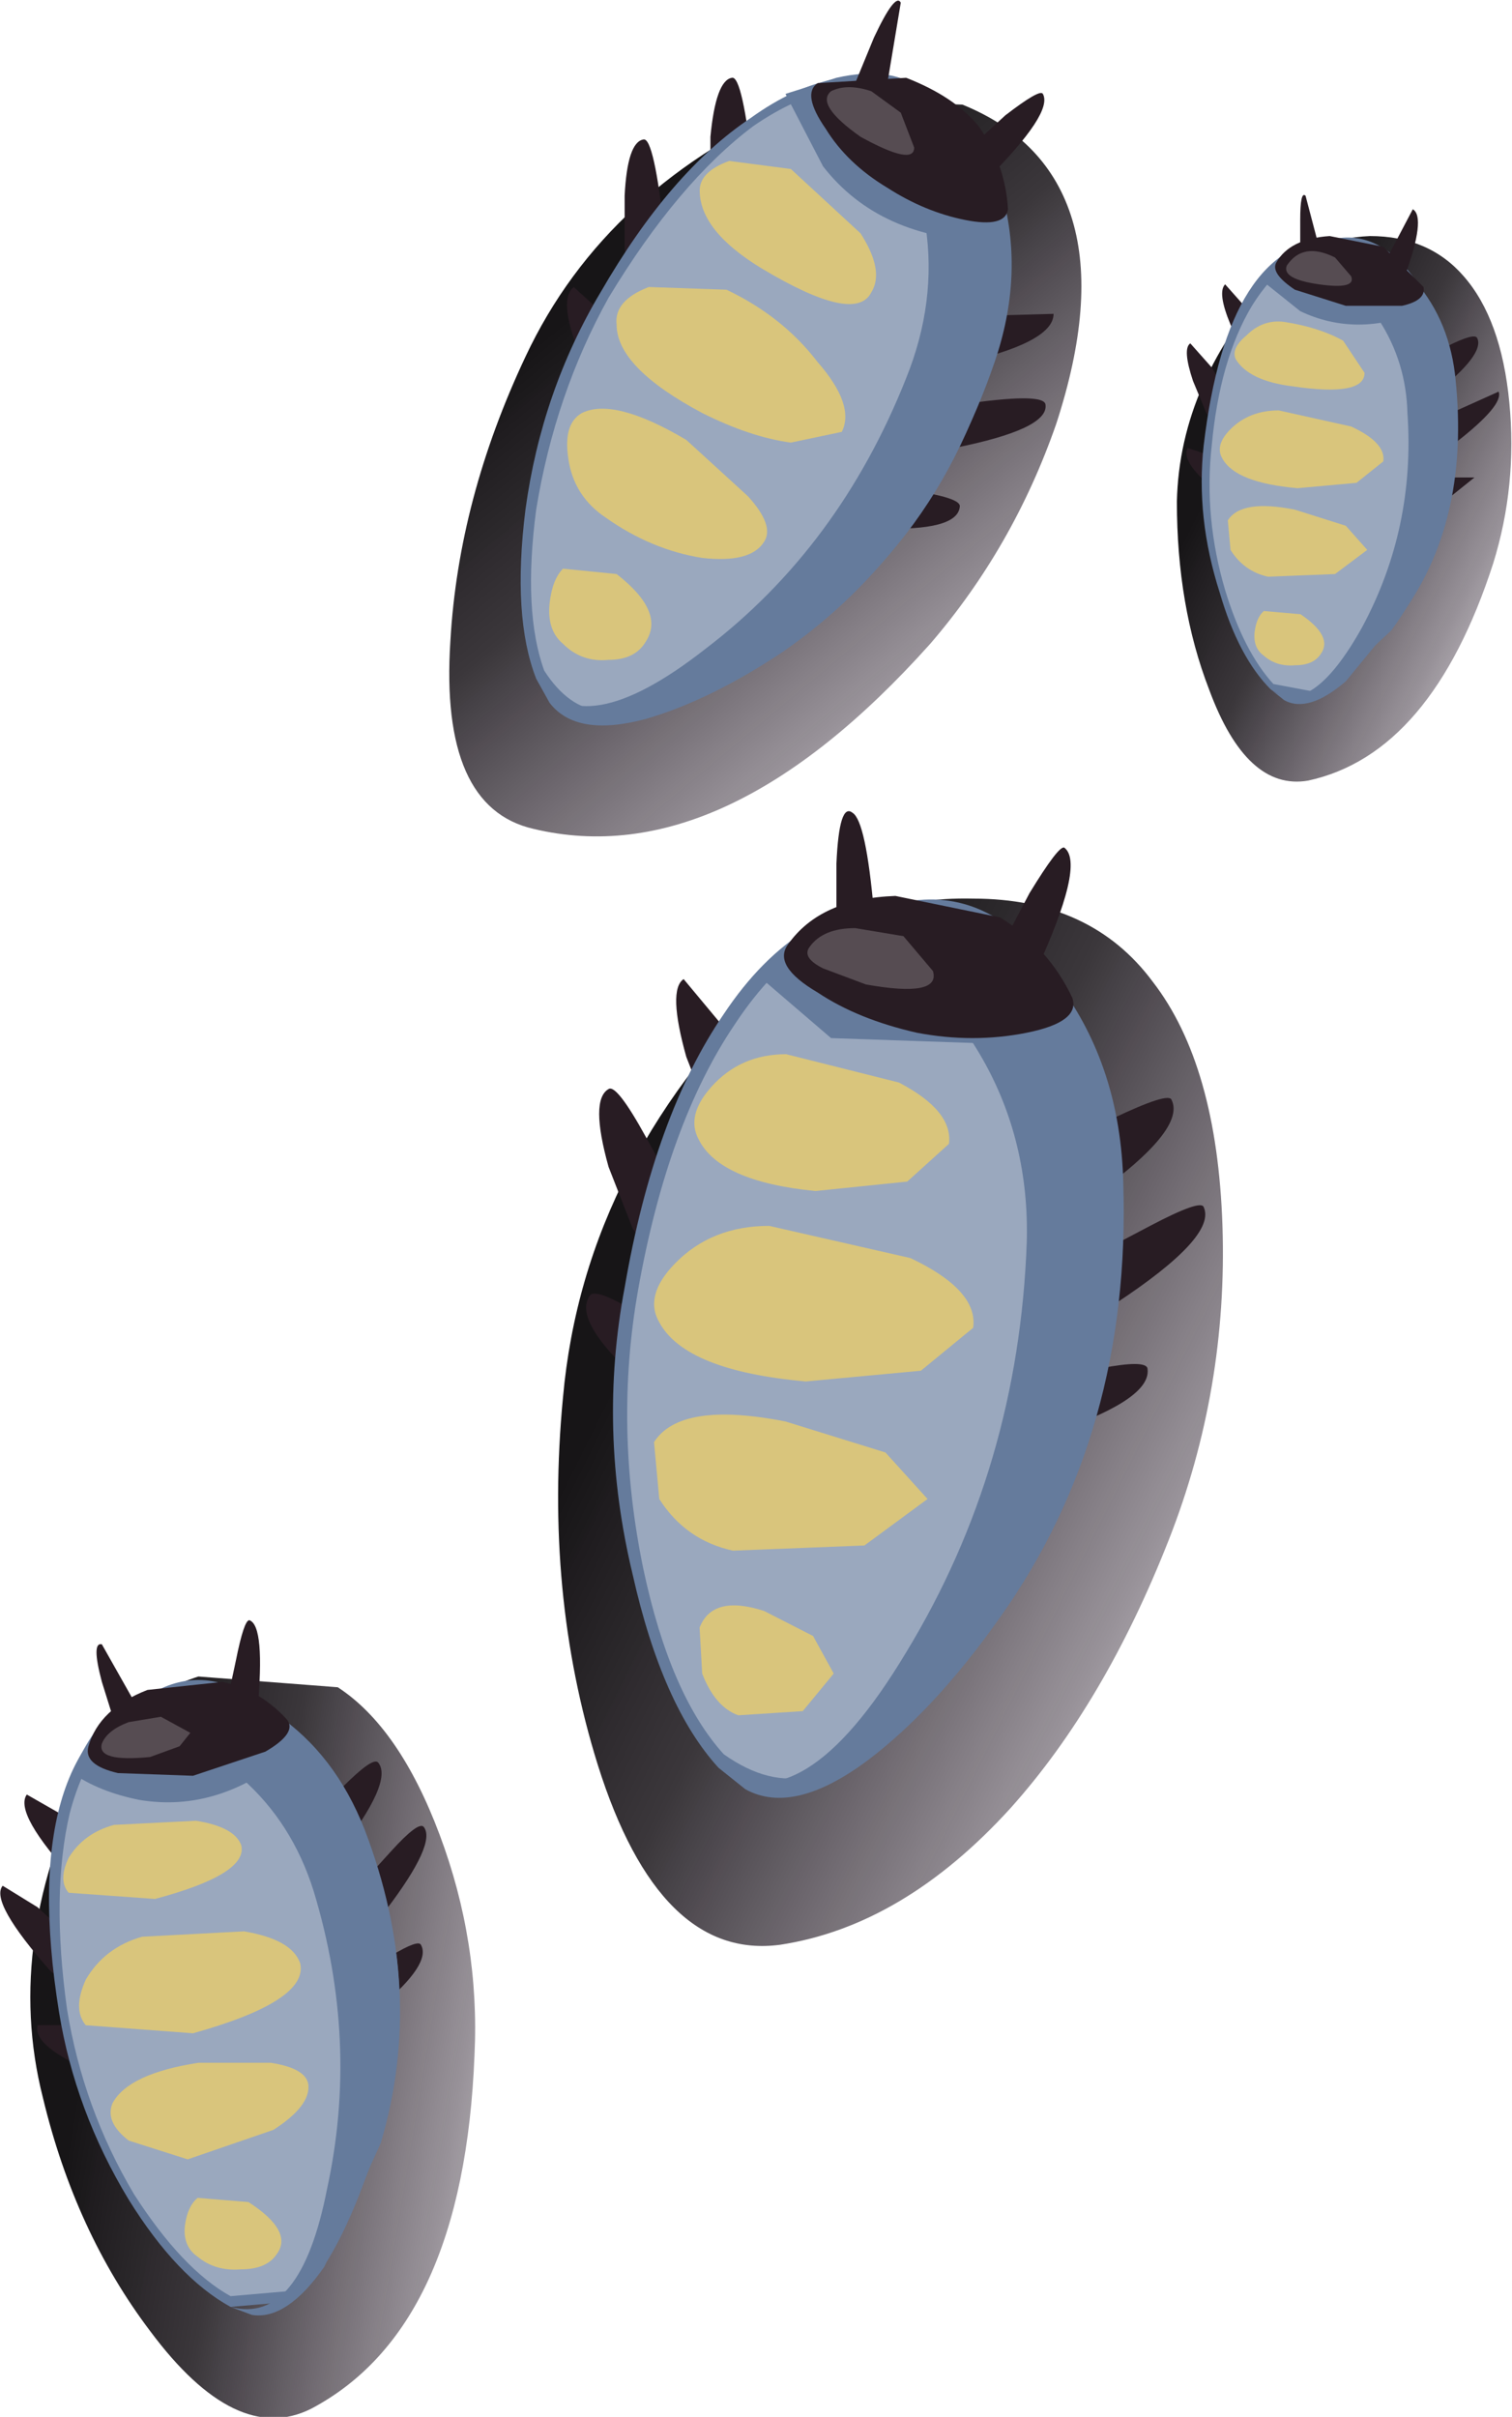 <?xml version="1.0" encoding="UTF-8" standalone="no"?>
<svg xmlns:xlink="http://www.w3.org/1999/xlink" height="45.05px" width="28.2px" xmlns="http://www.w3.org/2000/svg">
  <g transform="matrix(1.0, 0.0, 0.0, 1.0, 0.0, 0.0)">
    <use height="19.5" transform="matrix(1.0, 0.0, 0.0, 1.0, 10.4, 16.75)" width="12.4" xlink:href="#sprite0"/>
    <use height="18.4" transform="matrix(1.0, 0.0, 0.0, 1.0, 10.95, 15.1)" width="11.55" xlink:href="#shape1"/>
    <use height="2.55" transform="matrix(1.0, 0.0, 0.0, 1.0, 12.95, 19.65)" width="4.75" xlink:href="#sprite1"/>
    <use height="2.6" transform="matrix(1.0, 0.0, 0.0, 1.0, 12.1, 26.4)" width="5.2" xlink:href="#sprite2"/>
    <use height="2.1" transform="matrix(1.0, 0.0, 0.0, 1.0, 13.0, 29.95)" width="2.55" xlink:href="#sprite3"/>
    <use height="2.9" transform="matrix(1.0, 0.0, 0.0, 1.0, 12.2, 22.85)" width="5.95" xlink:href="#sprite4"/>
    <use height="14.0" transform="matrix(1.0, 0.0, 0.0, 1.0, 0.55, 31.05)" width="8.3" xlink:href="#sprite5"/>
    <use height="12.95" transform="matrix(1.0, 0.0, 0.0, 1.0, 0.0, 30.2)" width="7.95" xlink:href="#shape5"/>
    <use height="1.65" transform="matrix(1.0, 0.0, 0.0, 1.0, 1.15, 33.85)" width="3.35" xlink:href="#sprite6"/>
    <use height="1.85" transform="matrix(1.0, 0.0, 0.0, 1.0, 2.05, 38.4)" width="3.7" xlink:href="#sprite7"/>
    <use height="1.45" transform="matrix(1.0, 0.0, 0.0, 1.0, 3.45, 40.85)" width="1.8" xlink:href="#sprite8"/>
    <use height="2.15" transform="matrix(1.0, 0.0, 0.0, 1.0, 1.45, 35.9)" width="4.15" xlink:href="#sprite9"/>
    <use height="14.05" transform="matrix(1.0, 0.0, 0.0, 1.0, 8.4, 1.55)" width="11.75" xlink:href="#sprite10"/>
    <use height="13.5" transform="matrix(1.0, 0.0, 0.0, 1.0, 9.7, 0.0)" width="9.95" xlink:href="#shape10"/>
    <use height="2.7" transform="matrix(1.0, 0.0, 0.0, 1.0, 13.05, 2.95)" width="3.3" xlink:href="#sprite11"/>
    <use height="2.8" transform="matrix(1.0, 0.0, 0.0, 1.0, 10.6, 7.6)" width="3.7" xlink:href="#sprite12"/>
    <use height="1.85" transform="matrix(1.0, 0.0, 0.0, 1.0, 10.25, 10.45)" width="1.9" xlink:href="#sprite13"/>
    <use height="3.1" transform="matrix(1.0, 0.0, 0.0, 1.0, 11.5, 5.2)" width="4.25" xlink:href="#sprite14"/>
    <use height="10.15" transform="matrix(1.0, 0.0, 0.0, 1.0, 21.95, 4.4)" width="6.25" xlink:href="#sprite15"/>
    <use height="9.45" transform="matrix(1.0, 0.0, 0.0, 1.0, 22.15, 3.65)" width="5.8" xlink:href="#shape15"/>
    <use height="1.25" transform="matrix(1.0, 0.0, 0.0, 1.0, 23.0, 6.0)" width="2.45" xlink:href="#sprite16"/>
    <use height="1.35" transform="matrix(1.0, 0.0, 0.0, 1.0, 22.85, 9.45)" width="2.65" xlink:href="#sprite17"/>
    <use height="1.1" transform="matrix(1.0, 0.0, 0.0, 1.0, 23.4, 11.3)" width="1.3" xlink:href="#sprite18"/>
    <use height="1.45" transform="matrix(1.0, 0.0, 0.0, 1.0, 22.75, 7.65)" width="3.05" xlink:href="#sprite19"/>
  </g>
  <defs>
    <g id="sprite0" transform="matrix(1.0, 0.0, 0.0, 1.0, 0.0, 0.0)">
      <use height="19.5" transform="matrix(1.0, 0.0, 0.0, 1.0, 0.0, 0.0)" width="12.4" xlink:href="#shape0"/>
    </g>
    <g id="shape0" transform="matrix(1.0, 0.0, 0.0, 1.0, 0.0, 0.0)">
      <path d="M7.75 0.0 Q9.95 0.0 11.1 1.55 12.3 3.1 12.4 6.1 12.5 9.15 11.4 11.95 10.2 15.0 8.45 16.95 6.45 19.15 4.15 19.5 1.9 19.8 0.75 16.15 -0.25 12.95 0.1 9.3 0.5 4.8 4.25 1.3 5.6 -0.05 7.75 0.0" fill="url(#gradient0)" fill-rule="evenodd" stroke="none"/>
    </g>
    <linearGradient gradientTransform="matrix(0.008, 0.004, 0.004, -0.008, 8.3, 10.9)" gradientUnits="userSpaceOnUse" id="gradient0" spreadMethod="pad" x1="-819.2" x2="819.2">
      <stop offset="0.0" stop-color="#171517"/>
      <stop offset="0.298" stop-color="#1d181d" stop-opacity="0.867"/>
      <stop offset="0.706" stop-color="#2d212f" stop-opacity="0.49"/>
      <stop offset="1.0" stop-color="#3d2940" stop-opacity="0.129"/>
    </linearGradient>
    <g id="shape1" transform="matrix(1.0, 0.0, 0.0, 1.0, -10.95, -15.1)">
      <path d="M19.75 21.35 L20.75 20.85 Q21.8 20.35 21.85 20.5 22.15 21.1 20.1 22.5 18.55 23.1 19.0 22.3 L19.75 21.35" fill="#281c23" fill-rule="evenodd" stroke="none"/>
      <path d="M14.05 20.15 L14.2 21.35 Q14.2 22.25 13.25 20.85 L12.8 19.7 Q12.45 18.45 12.75 18.25 L13.5 19.15 14.05 20.15" fill="#281c23" fill-rule="evenodd" stroke="none"/>
      <path d="M12.6 22.2 L12.75 23.4 Q12.75 24.3 11.8 22.9 L11.35 21.75 Q11.0 20.5 11.35 20.3 11.5 20.2 12.05 21.2 L12.6 22.2" fill="#281c23" fill-rule="evenodd" stroke="none"/>
      <path d="M12.6 24.95 L13.05 25.8 Q13.25 26.5 12.1 25.9 10.65 24.65 11.0 24.15 11.1 24.0 11.85 24.45 L12.6 24.95" fill="#281c23" fill-rule="evenodd" stroke="none"/>
      <path d="M20.5 23.35 L21.45 22.85 Q22.4 22.35 22.45 22.5 22.7 23.05 20.8 24.3 19.35 24.85 19.8 24.15 L20.5 23.35" fill="#281c23" fill-rule="evenodd" stroke="none"/>
      <path d="M19.7 25.7 L20.55 25.5 Q21.35 25.35 21.4 25.5 21.5 26.05 19.8 26.65 18.55 26.8 19.0 26.25 L19.7 25.7" fill="#281c23" fill-rule="evenodd" stroke="none"/>
      <path d="M16.95 16.8 Q18.5 16.55 19.65 18.15 20.6 19.55 20.85 21.6 21.1 23.95 20.4 26.35 19.65 28.9 17.95 30.95 16.2 33.0 15.05 33.35 14.25 33.6 13.4 32.95 12.35 31.8 11.8 29.35 11.15 26.65 11.65 24.0 12.2 20.8 13.5 18.9 14.9 16.8 16.95 16.8" fill="#657b9c" fill-rule="evenodd" stroke="none"/>
      <path d="M16.95 17.0 Q18.45 16.8 19.5 18.35 20.45 19.7 20.65 21.7 20.9 23.95 20.2 26.3 19.5 28.75 17.85 30.75 16.15 32.75 15.1 33.1 14.35 33.3 13.5 32.7 12.5 31.6 12.0 29.25 11.45 26.6 11.9 24.05 12.45 20.95 13.7 19.1 15.05 17.05 16.95 17.0" fill="#9aa8be" fill-rule="evenodd" stroke="none"/>
      <path d="M15.65 17.0 L17.45 16.8 Q18.75 16.95 19.75 18.35 20.9 19.9 20.95 22.05 21.1 26.7 18.65 30.15 17.45 31.85 16.2 32.8 14.8 33.85 13.9 33.35 L13.4 32.95 Q14.95 34.05 16.9 30.8 19.0 27.35 19.15 23.15 19.25 19.4 15.65 17.0" fill="#657b9c" fill-rule="evenodd" stroke="none"/>
      <path d="M14.1 18.15 Q14.5 17.7 15.1 17.3 16.3 16.5 17.25 16.85 18.55 17.3 19.35 18.45 L19.85 19.5 15.5 19.35 14.1 18.15" fill="#657b9c" fill-rule="evenodd" stroke="none"/>
      <path d="M15.6 17.25 L15.6 16.1 Q15.65 14.95 15.9 15.15 16.15 15.3 16.3 17.0 15.9 19.45 15.6 17.25" fill="#281c23" fill-rule="evenodd" stroke="none"/>
      <path d="M18.7 17.6 L19.2 16.65 Q19.75 15.75 19.85 15.8 20.25 16.1 19.3 18.15 17.95 20.2 18.7 17.6" fill="#281c23" fill-rule="evenodd" stroke="none"/>
      <path d="M18.65 17.1 Q19.55 17.65 20.0 18.6 20.15 19.05 19.15 19.25 18.15 19.45 17.1 19.25 16.0 19.0 15.25 18.5 14.4 18.0 14.7 17.6 15.3 16.75 16.7 16.7 L18.65 17.1" fill="#281c23" fill-rule="evenodd" stroke="none"/>
      <path d="M16.85 17.45 L17.4 18.1 Q17.55 18.6 16.15 18.35 L15.35 18.05 Q14.95 17.85 15.1 17.65 15.35 17.3 15.95 17.3 L16.85 17.45" fill="#564c52" fill-rule="evenodd" stroke="none"/>
    </g>
    <g id="sprite1" transform="matrix(1.0, 0.0, 0.0, 1.0, 0.05, 0.0)">
      <use height="1.45" transform="matrix(1.557, 0.0, 0.0, 1.759, -0.05, 0.0)" width="3.05" xlink:href="#shape2"/>
    </g>
    <g id="shape2" transform="matrix(1.0, 0.0, 0.0, 1.0, 0.0, 0.0)">
      <path d="M1.45 1.45 Q0.3 1.35 0.05 0.9 -0.1 0.65 0.2 0.35 0.55 0.0 1.1 0.0 L2.45 0.3 Q3.1 0.6 3.05 0.95 L2.55 1.35 1.45 1.45" fill="#d9c57c" fill-rule="evenodd" stroke="none"/>
    </g>
    <g id="sprite2" transform="matrix(1.0, 0.0, 0.0, 1.0, 0.0, -0.05)">
      <use height="1.35" transform="matrix(1.962, 0.0, 0.0, 1.926, 0.0, 0.05)" width="2.65" xlink:href="#shape3"/>
    </g>
    <g id="shape3" transform="matrix(1.0, 0.0, 0.0, 1.0, 0.0, 0.0)">
      <path d="M1.3 0.05 L2.25 0.35 2.65 0.8 2.05 1.25 0.8 1.3 Q0.35 1.2 0.1 0.8 L0.05 0.25 Q0.3 -0.15 1.3 0.05" fill="#d9c57c" fill-rule="evenodd" stroke="none"/>
    </g>
    <g id="sprite3" transform="matrix(1.0, 0.0, 0.0, 1.0, 0.0, -0.05)">
      <use height="1.35" transform="matrix(0.962, 0.0, 0.0, 1.556, 0.0, 0.05)" width="2.65" xlink:href="#shape3"/>
    </g>
    <g id="sprite4" transform="matrix(1.0, 0.0, 0.0, 1.0, 0.0, 0.0)">
      <use height="1.45" transform="matrix(1.951, 0.0, 0.0, 2.0, 0.0, 0.0)" width="3.05" xlink:href="#shape2"/>
    </g>
    <g id="sprite5" transform="matrix(1.0, 0.0, 0.0, 1.0, 0.0, 0.0)">
      <use height="14.0" transform="matrix(1.0, 0.0, 0.0, 1.0, 0.0, 0.0)" width="8.3" xlink:href="#shape4"/>
    </g>
    <g id="shape4" transform="matrix(1.0, 0.0, 0.0, 1.0, 0.0, 0.0)">
      <path d="M1.15 1.85 Q1.75 0.65 3.15 0.2 L5.75 0.4 Q6.9 1.15 7.65 3.15 8.4 5.15 8.3 7.25 8.1 12.35 5.25 13.85 3.85 14.55 2.25 12.4 0.85 10.55 0.25 8.05 -0.5 5.1 1.15 1.85" fill="url(#gradient1)" fill-rule="evenodd" stroke="none"/>
    </g>
    <linearGradient gradientTransform="matrix(0.006, 0.001, 0.001, -0.006, 6.05, 7.25)" gradientUnits="userSpaceOnUse" id="gradient1" spreadMethod="pad" x1="-819.2" x2="819.2">
      <stop offset="0.0" stop-color="#171517"/>
      <stop offset="0.298" stop-color="#1d181d" stop-opacity="0.867"/>
      <stop offset="0.706" stop-color="#2d212f" stop-opacity="0.49"/>
      <stop offset="1.0" stop-color="#3d2940" stop-opacity="0.129"/>
    </linearGradient>
    <g id="shape5" transform="matrix(1.0, 0.0, 0.0, 1.0, 0.0, -30.2)">
      <path d="M5.85 33.9 L6.4 33.3 Q6.95 32.75 7.05 32.85 7.35 33.2 6.3 34.55 4.9 35.75 5.85 33.9" fill="#281c23" fill-rule="evenodd" stroke="none"/>
      <path d="M1.8 34.4 Q2.9 36.15 1.4 35.05 0.25 33.8 0.5 33.45 L1.2 33.85 1.8 34.4" fill="#281c23" fill-rule="evenodd" stroke="none"/>
      <path d="M1.3 36.1 Q2.45 37.85 0.95 36.75 -0.2 35.45 0.05 35.15 L0.7 35.55 1.3 36.1" fill="#281c23" fill-rule="evenodd" stroke="none"/>
      <path d="M1.95 37.9 Q3.25 38.85 1.8 38.65 0.6 38.15 0.7 37.75 L1.35 37.75 1.95 37.9" fill="#281c23" fill-rule="evenodd" stroke="none"/>
      <path d="M6.8 35.05 L7.3 34.5 Q7.8 33.95 7.9 34.05 8.15 34.35 7.2 35.6 5.9 36.75 6.8 35.05" fill="#281c23" fill-rule="evenodd" stroke="none"/>
      <path d="M6.8 36.75 L7.3 36.45 Q7.8 36.15 7.85 36.25 8.05 36.6 7.1 37.4 5.8 37.95 6.8 36.75" fill="#281c23" fill-rule="evenodd" stroke="none"/>
      <path d="M6.8 40.65 Q6.15 42.4 5.45 42.9 L4.3 43.0 Q3.3 42.45 2.4 41.0 1.4 39.35 1.1 37.5 0.3 32.5 2.95 31.5 3.95 31.0 5.0 31.85 5.95 32.55 6.6 33.85 8.2 37.1 6.8 40.65" fill="#657b9c" fill-rule="evenodd" stroke="none"/>
      <path d="M1.3 33.8 Q1.75 32.1 3.0 31.65 3.95 31.15 5.0 31.95 5.9 32.65 6.5 33.9 8.05 37.05 6.7 40.5 6.05 42.25 5.45 42.7 L4.3 42.8 Q3.4 42.3 2.5 40.9 1.55 39.3 1.25 37.45 0.95 35.3 1.3 33.8" fill="#9aa8be" fill-rule="evenodd" stroke="none"/>
      <path d="M2.1 31.95 L3.3 31.4 Q4.15 31.25 5.15 31.95 6.25 32.7 6.8 34.1 7.95 37.1 7.1 39.95 L6.05 42.25 Q5.35 43.25 4.7 43.15 L4.3 43.0 Q5.6 43.35 6.1 40.8 6.7 38.05 5.85 35.25 5.05 32.7 2.1 31.95" fill="#657b9c" fill-rule="evenodd" stroke="none"/>
      <path d="M1.35 33.05 Q2.0 31.5 3.15 31.5 4.7 31.5 5.45 32.65 4.1 33.8 2.6 33.55 1.85 33.4 1.35 33.05" fill="#657b9c" fill-rule="evenodd" stroke="none"/>
      <path d="M2.15 32.15 L1.9 31.35 Q1.7 30.6 1.9 30.65 L2.55 31.8 Q2.85 33.5 2.15 32.15" fill="#281c23" fill-rule="evenodd" stroke="none"/>
      <path d="M4.25 31.65 L4.4 30.95 Q4.55 30.2 4.65 30.2 4.95 30.3 4.8 31.9 4.35 33.55 4.25 31.65" fill="#281c23" fill-rule="evenodd" stroke="none"/>
      <path d="M4.15 31.35 Q4.85 31.5 5.35 32.05 5.55 32.3 4.95 32.65 L3.6 33.1 2.2 33.05 Q1.55 32.9 1.65 32.55 1.85 31.85 2.75 31.5 L4.15 31.35" fill="#281c23" fill-rule="evenodd" stroke="none"/>
      <path d="M3.0 32.0 L3.55 32.3 3.35 32.55 2.8 32.75 Q1.8 32.85 1.9 32.5 2.0 32.25 2.4 32.1 L3.0 32.0" fill="#564c52" fill-rule="evenodd" stroke="none"/>
    </g>
    <g id="sprite6" transform="matrix(1.0, 0.0, 0.0, 1.0, 0.05, 0.0)">
      <use height="2.15" transform="matrix(0.805, 0.0, 0.0, 0.767, -0.04, 0.012)" width="4.15" xlink:href="#shape6"/>
    </g>
    <g id="shape6" transform="matrix(1.0, 0.0, 0.0, 1.0, 0.05, 0.05)">
      <path d="M2.1 1.95 L0.1 1.8 Q-0.15 1.5 0.1 0.95 0.45 0.35 1.15 0.15 L3.05 0.05 Q3.95 0.2 4.1 0.65 4.25 1.35 2.1 1.95" fill="#d9c57c" fill-rule="evenodd" stroke="none"/>
    </g>
    <g id="sprite7" transform="matrix(1.0, 0.0, 0.0, 1.0, 0.05, 0.0)">
      <use height="1.85" transform="matrix(1.0, 0.0, 0.0, 1.0, -0.05, 0.0)" width="3.7" xlink:href="#shape7"/>
    </g>
    <g id="shape7" transform="matrix(1.0, 0.0, 0.0, 1.0, 0.05, 0.0)">
      <path d="M1.6 0.05 L2.95 0.05 Q3.6 0.15 3.65 0.45 3.7 0.85 3.0 1.3 L1.4 1.85 0.3 1.5 Q-0.15 1.15 0.0 0.8 0.3 0.25 1.6 0.05" fill="#d9c57c" fill-rule="evenodd" stroke="none"/>
    </g>
    <g id="sprite8" transform="matrix(1.0, 0.0, 0.0, 1.0, 0.0, -0.05)">
      <use height="1.85" transform="matrix(0.947, 0.0, 0.0, 0.784, 0.0, 0.05)" width="1.9" xlink:href="#shape8"/>
    </g>
    <g id="shape8" transform="matrix(1.0, 0.0, 0.0, 1.0, 0.0, 0.0)">
      <path d="M1.25 0.25 Q2.15 0.95 1.8 1.5 1.6 1.85 1.1 1.85 0.6 1.9 0.25 1.55 -0.05 1.3 0.0 0.8 0.05 0.35 0.25 0.15 L1.25 0.25" fill="#d9c57c" fill-rule="evenodd" stroke="none"/>
    </g>
    <g id="sprite9" transform="matrix(1.0, 0.0, 0.0, 1.0, 0.05, 0.05)">
      <use height="2.15" transform="matrix(1.0, 0.0, 0.0, 1.0, -0.05, -0.05)" width="4.15" xlink:href="#shape6"/>
    </g>
    <g id="sprite10" transform="matrix(1.0, 0.0, 0.0, 1.0, -0.05, 0.05)">
      <use height="14.05" transform="matrix(1.0, 0.0, 0.0, 1.0, 0.05, -0.05)" width="11.75" xlink:href="#shape9"/>
    </g>
    <g id="shape9" transform="matrix(1.0, 0.0, 0.0, 1.0, -0.05, 0.05)">
      <path d="M9.6 0.35 Q11.2 1.0 11.65 2.5 12.1 4.0 11.35 6.3 10.55 8.6 9.0 10.4 5.15 14.7 1.6 13.85 -0.15 13.45 0.05 10.35 0.2 7.7 1.45 5.05 2.95 1.85 6.7 0.25 L9.6 0.35" fill="url(#gradient2)" fill-rule="evenodd" stroke="none"/>
    </g>
    <linearGradient gradientTransform="matrix(0.005, 0.006, 0.006, -0.005, 7.05, 8.65)" gradientUnits="userSpaceOnUse" id="gradient2" spreadMethod="pad" x1="-819.2" x2="819.2">
      <stop offset="0.0" stop-color="#171517"/>
      <stop offset="0.298" stop-color="#1d181d" stop-opacity="0.867"/>
      <stop offset="0.706" stop-color="#2d212f" stop-opacity="0.49"/>
      <stop offset="1.0" stop-color="#3d2940" stop-opacity="0.129"/>
    </linearGradient>
    <g id="shape10" transform="matrix(1.0, 0.0, 0.0, 1.0, -9.7, 0.0)">
      <path d="M17.85 5.9 L19.65 5.85 Q19.65 6.4 17.8 6.8 16.5 6.8 17.05 6.35 17.3 6.15 17.85 5.9" fill="#281c23" fill-rule="evenodd" stroke="none"/>
      <path d="M14.05 3.25 Q13.75 5.65 13.25 3.55 L13.25 2.55 Q13.35 1.5 13.65 1.45 13.85 1.4 14.05 3.25" fill="#281c23" fill-rule="evenodd" stroke="none"/>
      <path d="M12.4 4.4 Q12.15 6.75 11.65 4.65 L11.65 3.65 Q11.7 2.65 12.0 2.6 12.2 2.55 12.4 4.4" fill="#281c23" fill-rule="evenodd" stroke="none"/>
      <path d="M11.65 6.45 Q12.1 8.25 11.0 7.0 L10.7 6.3 Q10.45 5.55 10.7 5.35 L11.25 5.85 11.65 6.45" fill="#281c23" fill-rule="evenodd" stroke="none"/>
      <path d="M17.85 7.55 Q19.5 7.3 19.5 7.55 19.55 8.0 17.8 8.35 16.6 8.4 17.1 7.95 L17.85 7.55" fill="#281c23" fill-rule="evenodd" stroke="none"/>
      <path d="M16.65 9.1 Q17.95 9.25 17.9 9.45 17.85 9.9 16.4 9.85 15.5 9.55 16.0 9.3 L16.65 9.1" fill="#281c23" fill-rule="evenodd" stroke="none"/>
      <path d="M11.2 5.45 Q12.5 3.2 14.0 2.2 15.6 1.05 17.05 1.6 18.25 1.9 18.65 3.45 19.0 4.8 18.6 6.4 17.55 10.45 13.9 12.5 12.05 13.5 11.1 13.45 10.45 13.4 10.0 12.65 9.55 11.5 9.8 9.5 10.1 7.3 11.2 5.45" fill="#657b9c" fill-rule="evenodd" stroke="none"/>
      <path d="M11.35 5.55 Q12.65 3.4 14.05 2.35 15.65 1.25 17.05 1.8 18.2 2.1 18.55 3.55 18.8 4.85 18.4 6.4 17.5 10.25 13.85 12.3 12.1 13.3 11.2 13.25 10.6 13.2 10.15 12.5 9.75 11.4 10.0 9.5 10.35 7.35 11.35 5.55" fill="#9aa8be" fill-rule="evenodd" stroke="none"/>
      <path d="M16.05 1.4 L17.45 1.8 Q18.3 2.3 18.7 3.65 19.1 5.15 18.55 6.75 17.35 10.25 14.6 12.15 13.25 13.05 12.05 13.4 10.75 13.75 10.25 13.1 L10.0 12.65 Q10.85 13.9 13.15 12.1 15.65 10.2 16.9 7.05 18.05 4.2 16.05 1.4" fill="#657b9c" fill-rule="evenodd" stroke="none"/>
      <path d="M14.65 1.75 L15.6 1.45 Q16.7 1.2 17.3 1.75 18.6 2.9 18.45 4.5 16.4 4.45 15.35 3.1 L14.65 1.75" fill="#657b9c" fill-rule="evenodd" stroke="none"/>
      <path d="M15.95 1.55 L16.3 0.7 Q16.7 -0.15 16.8 0.05 L16.55 1.55 Q15.6 3.3 15.95 1.55" fill="#281c23" fill-rule="evenodd" stroke="none"/>
      <path d="M18.15 2.7 L18.75 2.15 Q19.4 1.65 19.45 1.75 19.65 2.1 18.4 3.35 17.45 4.05 17.7 3.45 L18.15 2.7" fill="#281c23" fill-rule="evenodd" stroke="none"/>
      <path d="M18.25 2.35 Q18.75 3.05 18.8 3.9 18.75 4.25 18.0 4.1 17.25 3.95 16.55 3.5 15.8 3.05 15.4 2.4 14.95 1.75 15.25 1.55 L16.9 1.45 Q17.8 1.8 18.25 2.35" fill="#281c23" fill-rule="evenodd" stroke="none"/>
      <path d="M16.8 2.1 L17.05 2.75 Q17.05 3.1 16.05 2.55 15.2 1.95 15.5 1.7 15.8 1.55 16.25 1.7 L16.8 2.1" fill="#564c52" fill-rule="evenodd" stroke="none"/>
    </g>
    <g id="sprite11" transform="matrix(1.0, 0.0, 0.0, 1.0, 0.0, 0.0)">
      <use height="2.7" transform="matrix(1.0, 0.0, 0.0, 1.0, 0.0, 0.0)" width="3.3" xlink:href="#shape11"/>
    </g>
    <g id="shape11" transform="matrix(1.0, 0.0, 0.0, 1.0, 0.0, 0.0)">
      <path d="M1.15 2.05 Q0.0 1.35 0.0 0.6 0.0 0.25 0.55 0.05 L1.7 0.2 3.0 1.4 Q3.45 2.1 3.2 2.5 2.9 3.1 1.15 2.05" fill="#d9c57c" fill-rule="evenodd" stroke="none"/>
    </g>
    <g id="sprite12" transform="matrix(1.0, 0.0, 0.0, 1.0, 0.0, 0.05)">
      <use height="2.8" transform="matrix(1.0, 0.0, 0.0, 1.0, 0.0, -0.05)" width="3.7" xlink:href="#shape12"/>
    </g>
    <g id="shape12" transform="matrix(1.0, 0.0, 0.0, 1.0, 0.0, 0.05)">
      <path d="M2.2 0.55 L3.35 1.6 Q3.85 2.15 3.65 2.45 3.4 2.85 2.5 2.75 1.55 2.6 0.7 2.0 0.1 1.6 0.0 0.9 -0.1 0.25 0.25 0.05 0.85 -0.25 2.2 0.55" fill="#d9c57c" fill-rule="evenodd" stroke="none"/>
    </g>
    <g id="sprite13" transform="matrix(1.0, 0.0, 0.0, 1.0, 0.0, 0.0)">
      <use height="1.85" transform="matrix(1.0, 0.0, 0.0, 1.0, 0.0, 0.0)" width="1.9" xlink:href="#shape8"/>
    </g>
    <g id="sprite14" transform="matrix(1.0, 0.0, 0.0, 1.0, 0.0, 0.0)">
      <use height="3.1" transform="matrix(1.0, 0.0, 0.0, 1.0, 0.0, 0.0)" width="4.25" xlink:href="#shape13"/>
    </g>
    <g id="shape13" transform="matrix(1.0, 0.0, 0.0, 1.0, 0.0, 0.0)">
      <path d="M1.6 2.5 Q0.0 1.65 0.0 0.85 -0.05 0.4 0.6 0.15 L2.05 0.2 Q3.1 0.7 3.75 1.55 4.45 2.35 4.2 2.85 L3.25 3.05 Q2.5 2.95 1.6 2.5" fill="#d9c57c" fill-rule="evenodd" stroke="none"/>
    </g>
    <g id="sprite15" transform="matrix(1.0, 0.0, 0.0, 1.0, 0.0, 0.0)">
      <use height="10.15" transform="matrix(1.0, 0.0, 0.0, 1.0, 0.0, 0.0)" width="6.25" xlink:href="#shape14"/>
    </g>
    <g id="shape14" transform="matrix(1.0, 0.0, 0.0, 1.0, 0.0, 0.0)">
      <path d="M1.85 0.75 Q2.5 0.05 3.6 0.0 4.7 0.0 5.35 0.75 6.05 1.55 6.2 3.1 6.35 4.65 5.9 6.1 4.75 9.65 2.45 10.15 1.3 10.35 0.6 8.45 0.0 6.9 0.0 4.95 0.05 2.7 1.85 0.75" fill="url(#gradient3)" fill-rule="evenodd" stroke="none"/>
    </g>
    <linearGradient gradientTransform="matrix(0.004, 0.002, 0.002, -0.004, 4.25, 5.6)" gradientUnits="userSpaceOnUse" id="gradient3" spreadMethod="pad" x1="-819.2" x2="819.2">
      <stop offset="0.0" stop-color="#171517"/>
      <stop offset="0.298" stop-color="#1d181d" stop-opacity="0.867"/>
      <stop offset="0.706" stop-color="#2d212f" stop-opacity="0.49"/>
      <stop offset="1.0" stop-color="#3d2940" stop-opacity="0.129"/>
    </linearGradient>
    <g id="shape15" transform="matrix(1.0, 0.0, 0.0, 1.0, -22.15, -3.65)">
      <path d="M26.5 6.75 L27.0 6.45 Q27.5 6.2 27.55 6.3 27.7 6.6 26.75 7.35 25.95 7.7 26.15 7.25 L26.5 6.75" fill="#281c23" fill-rule="evenodd" stroke="none"/>
      <path d="M23.55 6.25 Q24.05 7.75 23.2 6.6 L22.95 6.05 Q22.7 5.45 22.85 5.3 L23.25 5.75 23.55 6.25" fill="#281c23" fill-rule="evenodd" stroke="none"/>
      <path d="M22.9 7.35 Q23.4 8.8 22.5 7.7 L22.25 7.1 Q22.05 6.5 22.2 6.4 L22.6 6.85 22.9 7.35" fill="#281c23" fill-rule="evenodd" stroke="none"/>
      <path d="M23.0 8.75 Q23.75 9.7 22.75 9.25 L22.4 8.9 Q22.05 8.55 22.15 8.35 L22.6 8.5 23.0 8.75" fill="#281c23" fill-rule="evenodd" stroke="none"/>
      <path d="M26.95 7.75 L27.95 7.3 Q28.05 7.55 27.15 8.25 L26.6 8.2 26.95 7.75" fill="#281c23" fill-rule="evenodd" stroke="none"/>
      <path d="M26.65 9.0 L27.05 8.9 27.5 8.9 26.75 9.5 Q26.15 9.6 26.35 9.3 L26.65 9.0" fill="#281c23" fill-rule="evenodd" stroke="none"/>
      <path d="M25.95 11.75 L24.55 13.05 Q24.15 13.15 23.7 12.85 23.1 12.25 22.75 11.05 22.3 9.65 22.45 8.3 22.9 4.5 24.9 4.45 25.7 4.3 26.35 5.15 26.9 5.85 27.05 6.9 27.55 9.55 25.95 11.75" fill="#657b9c" fill-rule="evenodd" stroke="none"/>
      <path d="M22.85 11.0 Q22.45 9.65 22.6 8.3 22.75 6.7 23.35 5.7 24.0 4.65 24.95 4.6 25.7 4.45 26.3 5.25 26.8 5.9 27.0 6.9 27.45 9.55 25.85 11.65 L24.55 12.9 23.75 12.75 Q23.2 12.15 22.85 11.0" fill="#9aa8be" fill-rule="evenodd" stroke="none"/>
      <path d="M24.25 4.6 L25.2 4.45 Q25.85 4.55 26.4 5.25 27.05 6.0 27.15 7.1 27.4 9.6 26.25 11.3 L25.1 12.7 Q24.4 13.3 23.95 13.05 L23.7 12.85 Q24.45 13.4 25.4 11.7 26.4 9.85 26.25 7.7 26.2 5.8 24.25 4.6" fill="#657b9c" fill-rule="evenodd" stroke="none"/>
      <path d="M23.5 5.2 L24.0 4.75 Q24.6 4.35 25.05 4.5 26.15 4.8 26.5 5.8 25.3 6.3 24.25 5.8 L23.5 5.2" fill="#657b9c" fill-rule="evenodd" stroke="none"/>
      <path d="M24.25 4.7 L24.25 4.1 Q24.25 3.55 24.35 3.65 L24.6 4.6 Q24.5 5.85 24.25 4.7" fill="#281c23" fill-rule="evenodd" stroke="none"/>
      <path d="M25.85 4.85 L26.35 3.9 Q26.6 4.05 26.2 5.15 25.8 5.8 25.8 5.4 L25.85 4.85" fill="#281c23" fill-rule="evenodd" stroke="none"/>
      <path d="M25.8 4.6 L26.55 5.35 Q26.6 5.6 26.15 5.7 L25.1 5.7 24.15 5.4 Q23.7 5.1 23.8 4.9 24.05 4.45 24.8 4.4 L25.8 4.6" fill="#281c23" fill-rule="evenodd" stroke="none"/>
      <path d="M24.9 4.8 L25.2 5.15 Q25.3 5.4 24.6 5.3 23.9 5.2 24.0 4.95 24.3 4.5 24.9 4.8" fill="#564c52" fill-rule="evenodd" stroke="none"/>
    </g>
    <g id="sprite16" transform="matrix(1.0, 0.0, 0.0, 1.0, 0.05, 0.0)">
      <use height="1.25" transform="matrix(1.0, 0.0, 0.0, 1.0, -0.05, 0.0)" width="2.45" xlink:href="#shape16"/>
    </g>
    <g id="shape16" transform="matrix(1.0, 0.0, 0.0, 1.0, 0.05, 0.0)">
      <path d="M1.05 1.2 Q0.25 1.1 0.0 0.7 -0.1 0.5 0.2 0.25 0.5 -0.05 0.9 0.0 1.55 0.1 2.0 0.35 L2.4 0.95 Q2.4 1.4 1.05 1.2" fill="#d9c57c" fill-rule="evenodd" stroke="none"/>
    </g>
    <g id="sprite17" transform="matrix(1.0, 0.0, 0.0, 1.0, 0.0, 0.0)">
      <use height="1.35" transform="matrix(1.0, 0.0, 0.0, 1.0, 0.0, 0.0)" width="2.65" xlink:href="#shape3"/>
    </g>
    <g id="sprite18" transform="matrix(1.0, 0.0, 0.0, 1.0, 0.0, 0.0)">
      <use height="1.85" transform="matrix(0.684, 0.0, 0.0, 0.595, 0.0, 0.0)" width="1.9" xlink:href="#shape8"/>
    </g>
    <g id="sprite19" transform="matrix(1.0, 0.0, 0.0, 1.0, 0.0, 0.0)">
      <use height="1.45" transform="matrix(1.0, 0.0, 0.0, 1.0, 0.0, 0.0)" width="3.05" xlink:href="#shape2"/>
    </g>
  </defs>
</svg>
